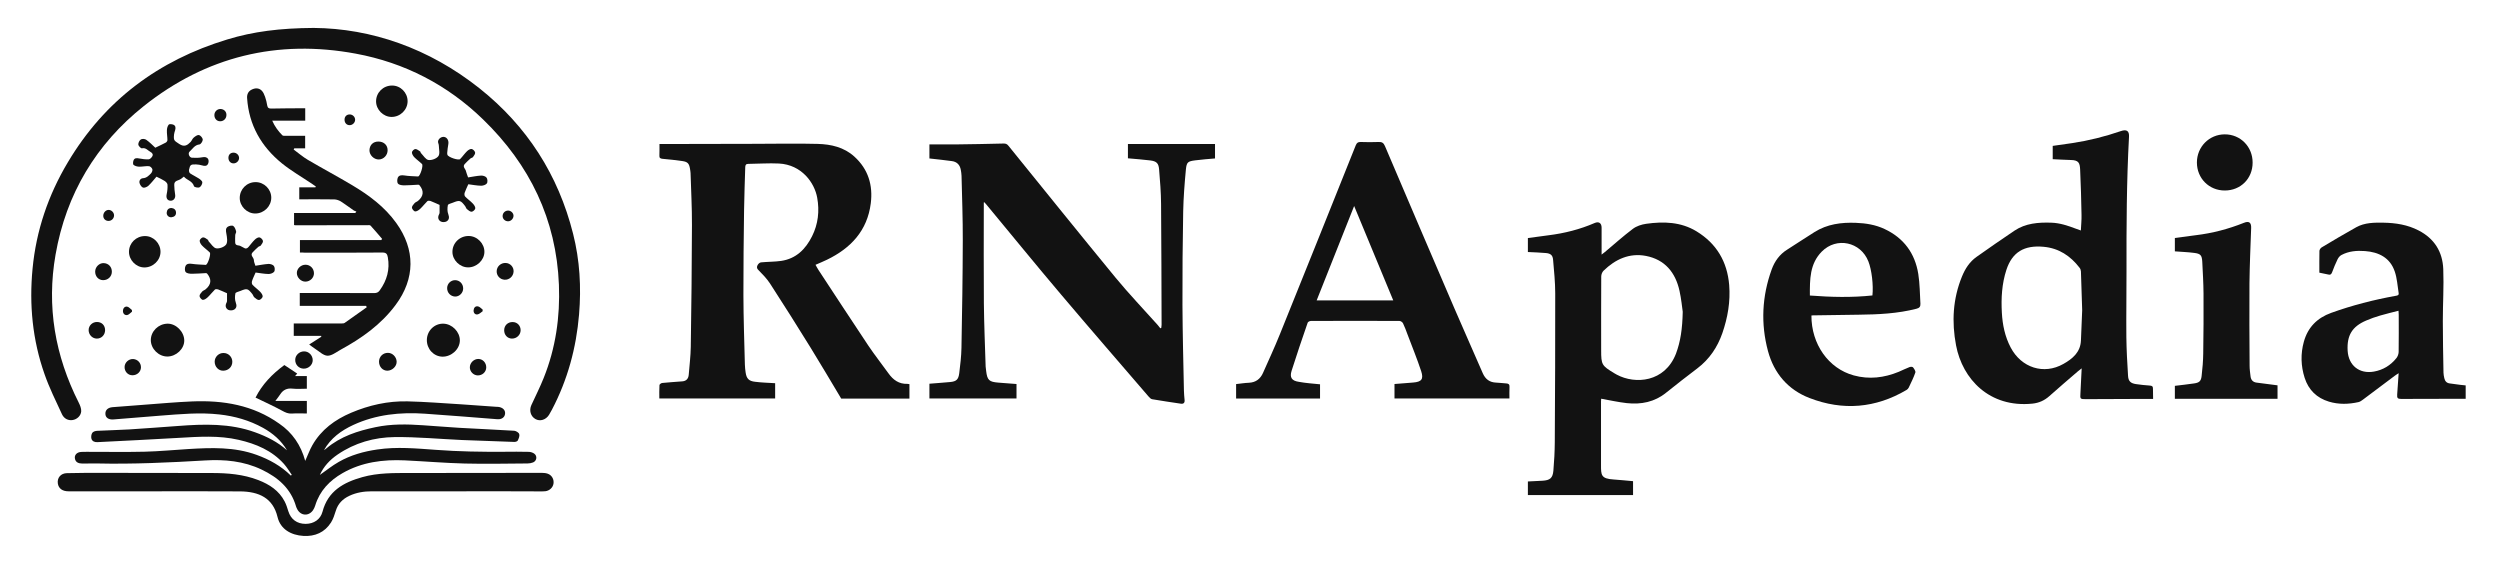 <?xml version="1.0" encoding="utf-8"?>
<!-- Generator: Adobe Illustrator 27.0.0, SVG Export Plug-In . SVG Version: 6.00 Build 0)  -->
<svg version="1.1" id="Camada_1" xmlns="http://www.w3.org/2000/svg" xmlns:xlink="http://www.w3.org/1999/xlink" x="0px" y="0px"
	 viewBox="0 0 340.16 76.54" style="enable-background:new 0 0 340.16 76.54;" xml:space="preserve">
<style type="text/css">
	.st0{fill:#121212;}
</style>
<g>
	<path class="st0" d="M105.47,52.14c0,0.72,0,1.41,0,2.08c-5.25,0-10.48,0-15.76,0c0-0.59-0.02-1.21,0.02-1.83
		c0.01-0.1,0.22-0.26,0.36-0.28c0.91-0.09,1.82-0.15,2.74-0.22c0.54-0.04,0.83-0.35,0.88-0.88c0.1-1.27,0.26-2.53,0.28-3.8
		c0.08-5.53,0.15-11.06,0.16-16.6c0.01-2.36-0.12-4.71-0.19-7.07c-0.01-0.2-0.05-0.4-0.08-0.6c-0.12-0.69-0.31-0.91-1-1.02
		c-0.9-0.13-1.82-0.23-2.73-0.31c-0.33-0.03-0.45-0.13-0.43-0.46c0.02-0.52,0.01-1.04,0.01-1.56c1.18,0,2.3,0,3.41,0
		c3.17-0.01,6.35-0.01,9.52-0.02c2.87,0,5.73-0.07,8.6,0.01c1.81,0.05,3.57,0.44,4.99,1.73c1.89,1.72,2.54,3.89,2.23,6.36
		c-0.47,3.72-2.72,6.1-5.96,7.67c-0.49,0.24-0.99,0.44-1.56,0.69c0.14,0.25,0.27,0.5,0.42,0.73c2.25,3.42,4.48,6.84,6.75,10.24
		c0.87,1.3,1.84,2.52,2.75,3.79c0.64,0.9,1.43,1.48,2.59,1.44c0.08,0,0.16,0.02,0.27,0.04c0,0.67,0,1.32,0,1.97
		c-3.16,0-6.29,0-9.28,0c-1.4-2.34-2.76-4.65-4.16-6.92c-1.81-2.93-3.65-5.84-5.52-8.73c-0.45-0.69-1.04-1.29-1.62-1.88
		c-0.25-0.26-0.17-0.47-0.06-0.67c0.08-0.15,0.28-0.33,0.45-0.34c0.91-0.09,1.83-0.07,2.74-0.2c2.03-0.3,3.32-1.59,4.2-3.35
		c0.83-1.66,1.03-3.43,0.7-5.25c-0.36-2.02-2.1-4.49-5.21-4.65c-1.38-0.07-2.78,0.04-4.17,0.05c-0.31,0-0.4,0.15-0.41,0.44
		c-0.05,1.95-0.14,3.9-0.16,5.85c-0.05,3.85-0.1,7.7-0.09,11.56c0.01,3.15,0.12,6.31,0.2,9.46c0.01,0.36,0.05,0.71,0.1,1.06
		c0.12,0.85,0.44,1.19,1.31,1.28C103.61,52.06,104.51,52.08,105.47,52.14z"/>
	<path class="st0" d="M133.86,27.54c0,0.18,0,0.36,0,0.54c0,4.4-0.03,8.8,0.01,13.19c0.03,2.87,0.15,5.73,0.24,8.6
		c0.01,0.2,0.04,0.4,0.07,0.61c0.15,1.25,0.4,1.48,1.66,1.58c0.81,0.06,1.62,0.12,2.47,0.19c0,0.61,0,1.25,0,1.97
		c-3.95,0-7.88,0-11.85,0c0-0.64,0-1.31,0-2.01c0.95-0.08,1.9-0.14,2.83-0.23c0.84-0.08,1.12-0.34,1.23-1.21
		c0.14-1.14,0.28-2.29,0.3-3.44c0.09-4.87,0.17-9.74,0.18-14.61c0.01-2.93-0.1-5.87-0.17-8.8c-0.01-0.27-0.05-0.54-0.1-0.81
		c-0.12-0.68-0.53-1.1-1.21-1.19c-1-0.14-2.01-0.24-3.06-0.36c0-0.66,0-1.33,0-1.91c1.2,0,2.38,0.01,3.56,0
		c2.17-0.03,4.34-0.06,6.51-0.12c0.31-0.01,0.49,0.06,0.68,0.3c4.85,5.99,9.68,11.99,14.57,17.94c1.83,2.22,3.83,4.31,5.75,6.46
		c0.12,0.14,0.23,0.29,0.35,0.44c0.04-0.02,0.09-0.04,0.13-0.06c0.01-0.14,0.04-0.27,0.04-0.41c-0.02-5.48-0.02-10.97-0.07-16.45
		c-0.01-1.57-0.14-3.15-0.27-4.72c-0.07-0.83-0.36-1.09-1.19-1.2c-1-0.13-2.02-0.19-3.05-0.29c0-0.65,0-1.32,0-1.95
		c3.96,0,7.89,0,11.85,0c0,0.61,0,1.28,0,1.97c-0.9,0.08-1.81,0.14-2.71,0.26c-0.98,0.13-1.15,0.24-1.25,1.22
		c-0.18,1.91-0.33,3.82-0.37,5.73c-0.08,4.24-0.11,8.49-0.1,12.73c0.02,3.88,0.12,7.77,0.2,11.65c0.01,0.42,0.05,0.85,0.09,1.27
		c0.04,0.38-0.13,0.56-0.5,0.51c-1.31-0.19-2.62-0.39-3.92-0.61c-0.18-0.03-0.36-0.23-0.5-0.39c-3.97-4.62-7.97-9.22-11.9-13.87
		c-3.39-4-6.7-8.07-10.05-12.11c-0.12-0.14-0.24-0.28-0.36-0.42C133.94,27.52,133.9,27.53,133.86,27.54z"/>
	<path class="st0" d="M222.2,67.36c-4.78,0-9.52,0-14.31,0c0-0.55,0-1.19,0-1.85c0.67-0.03,1.33-0.06,1.99-0.1
		c1.02-0.06,1.39-0.36,1.48-1.37c0.11-1.28,0.18-2.57,0.19-3.86c0.04-6.76,0.07-13.51,0.06-20.27c0-1.52-0.16-3.04-0.29-4.56
		c-0.05-0.62-0.33-0.86-0.96-0.92c-0.81-0.08-1.62-0.09-2.47-0.14c0-0.64,0-1.25,0-1.9c0.94-0.13,1.88-0.26,2.82-0.38
		c2.17-0.27,4.26-0.8,6.27-1.67c0.56-0.24,0.94,0.01,0.94,0.64c0,1.2,0,2.4,0,3.66c0.15-0.11,0.31-0.23,0.45-0.35
		c1.26-1.06,2.49-2.16,3.8-3.15c0.5-0.38,1.19-0.6,1.82-0.69c2.37-0.33,4.72-0.27,6.85,1.03c2.72,1.66,4.18,4.13,4.44,7.31
		c0.18,2.25-0.2,4.42-0.93,6.54c-0.67,1.92-1.76,3.54-3.39,4.78c-1.43,1.09-2.86,2.19-4.26,3.32c-1.58,1.28-3.4,1.63-5.36,1.42
		c-1.16-0.13-2.3-0.39-3.48-0.6c-0.01,0.09-0.02,0.23-0.02,0.38c0,2.89,0,5.77,0,8.66c0,1.35,0,1.84,1.71,1.95
		c0.88,0.06,1.75,0.15,2.65,0.23C222.2,66.14,222.2,66.76,222.2,67.36z M228.96,42.42c-0.09-0.58-0.19-1.73-0.44-2.85
		c-0.55-2.49-1.98-4.25-4.57-4.75c-2.26-0.43-4.16,0.46-5.76,2.01c-0.19,0.18-0.32,0.52-0.32,0.79c-0.02,3.34-0.01,6.69-0.01,10.03
		c0,1.97,0.08,2.1,1.78,3.13c0.12,0.07,0.23,0.14,0.35,0.2c2.5,1.34,6.53,1.05,8.05-2.86C228.66,46.46,228.91,44.75,228.96,42.42z"
		/>
	<path class="st0" d="M292.96,54.28c-0.69,0-1.31,0-1.94,0c-2.41,0.01-4.82,0.02-7.22,0.03c-0.76,0-0.78-0.03-0.73-0.77
		c0.06-1.1,0.11-2.19,0.17-3.42c-0.23,0.18-0.38,0.29-0.51,0.4c-1.3,1.12-2.6,2.23-3.88,3.37c-0.67,0.6-1.42,0.94-2.32,1.03
		c-5.83,0.59-9.51-3.34-10.38-7.92c-0.61-3.2-0.44-6.35,0.81-9.39c0.43-1.05,1.03-1.99,1.98-2.66c1.71-1.2,3.41-2.4,5.15-3.56
		c1.52-1.02,3.26-1.15,5.03-1.09c1.17,0.04,2.26,0.41,3.34,0.82c0.2,0.08,0.41,0.15,0.67,0.24c0.03-0.74,0.11-1.43,0.09-2.11
		c-0.04-2.07-0.09-4.14-0.19-6.2c-0.04-0.88-0.21-1.26-1.26-1.28c-0.81-0.02-1.62-0.07-2.47-0.11c0-0.61,0-1.2,0-1.81
		c0.89-0.13,1.78-0.25,2.66-0.38c2.25-0.34,4.45-0.89,6.6-1.63c0.8-0.28,1.17-0.03,1.12,0.78c-0.33,6.09-0.35,12.18-0.34,18.27
		c0.01,2.99-0.05,5.98-0.02,8.96c0.02,1.76,0.12,3.52,0.23,5.28c0.04,0.74,0.35,1.02,1.07,1.13c0.62,0.09,1.24,0.16,1.87,0.2
		c0.32,0.02,0.46,0.1,0.45,0.44C292.94,53.35,292.96,53.79,292.96,54.28z M283.31,42.21c-0.06-1.85-0.11-3.56-0.17-5.27
		c-0.01-0.17-0.07-0.37-0.18-0.5c-1.24-1.62-2.82-2.67-4.89-2.86c-2.65-0.25-4.28,0.73-5.07,3.13c-0.62,1.9-0.73,3.86-0.62,5.83
		c0.09,1.65,0.42,3.26,1.2,4.74c1.45,2.76,4.51,3.75,7.17,2.24c1.23-0.69,2.32-1.58,2.39-3.18
		C283.21,44.92,283.26,43.5,283.31,42.21z"/>
	<path class="st0" d="M179.61,52.29c0,0.66,0,1.31,0,1.94c-3.81,0-7.6,0-11.42,0c0-0.62,0-1.28,0-1.97
		c0.59-0.06,1.16-0.16,1.73-0.18c0.94-0.04,1.56-0.51,1.93-1.34c0.77-1.73,1.57-3.46,2.28-5.22c3.46-8.58,6.91-17.16,10.34-25.75
		c0.14-0.34,0.31-0.46,0.67-0.45c0.81,0.03,1.63,0.03,2.44,0c0.45-0.02,0.67,0.11,0.86,0.55c3.13,7.36,6.28,14.71,9.44,22.06
		c1.27,2.96,2.59,5.89,3.87,8.85c0.36,0.82,0.94,1.25,1.83,1.28c0.46,0.01,0.91,0.09,1.37,0.11c0.3,0.02,0.46,0.12,0.44,0.46
		c-0.03,0.54-0.01,1.08-0.01,1.59c-5.24,0-10.42,0-15.64,0c0-0.62,0-1.27,0-1.97c0.85-0.07,1.69-0.13,2.53-0.2
		c1.15-0.09,1.46-0.45,1.1-1.55c-0.56-1.69-1.23-3.33-1.86-5c-0.19-0.51-0.37-1.02-0.61-1.51c-0.07-0.15-0.31-0.32-0.47-0.32
		c-4.02-0.02-8.05-0.02-12.07,0c-0.15,0-0.39,0.12-0.43,0.23c-0.75,2.18-1.5,4.35-2.19,6.55c-0.29,0.92,0.03,1.36,0.97,1.5
		C177.67,52.13,178.63,52.19,179.61,52.29z M189.57,40.87c-1.78-4.3-3.53-8.51-5.32-12.84c-1.72,4.33-3.39,8.54-5.1,12.84
		C182.66,40.87,186.08,40.87,189.57,40.87z"/>
	<path class="st0" d="M42.67,3.8c7.86,0.06,15.7,2.77,22.55,8.2c6.48,5.15,10.74,11.78,12.76,19.82c0.91,3.6,1.12,7.26,0.81,10.96
		c-0.38,4.56-1.56,8.9-3.69,12.96c-0.13,0.24-0.26,0.48-0.4,0.71c-0.43,0.68-1.22,0.92-1.84,0.57c-0.66-0.37-0.89-1.17-0.56-1.9
		c0.56-1.23,1.18-2.44,1.68-3.7c1.63-4.06,2.24-8.31,2.07-12.66c-0.35-8.9-3.97-16.35-10.31-22.5c-4.86-4.72-10.69-7.73-17.33-8.96
		c-10.65-1.98-20.37,0.39-28.84,7.13C13.08,19.59,9,26.39,7.56,34.64C6.32,41.7,7.49,48.4,10.71,54.78
		c0.18,0.36,0.36,0.79,0.34,1.18c-0.04,0.62-0.58,1.1-1.16,1.19c-0.57,0.1-1.17-0.16-1.46-0.79c-0.83-1.8-1.72-3.58-2.37-5.45
		c-1.64-4.65-2.1-9.46-1.63-14.35c0.49-5.18,2.13-10,4.79-14.46c5.02-8.44,12.35-13.89,21.7-16.73C34.46,4.29,38.09,3.83,42.67,3.8z
		"/>
	<path class="st0" d="M41.53,62.71c0.34-0.75,0.6-1.48,0.97-2.13c1.21-2.12,3.07-3.48,5.28-4.42c2.45-1.04,5.01-1.61,7.66-1.55
		c2.47,0.06,4.94,0.26,7.41,0.41c1.56,0.1,3.11,0.22,4.67,0.33c0.14,0.01,0.27,0,0.4,0.03c0.57,0.12,0.86,0.48,0.8,0.94
		c-0.06,0.48-0.48,0.77-1.06,0.72c-3.28-0.25-6.56-0.53-9.84-0.75c-3.36-0.23-6.65,0.1-9.75,1.53c-1.64,0.76-3.07,1.79-3.99,3.43
		c0.11-0.08,0.23-0.15,0.33-0.24c1.94-1.64,4.27-2.38,6.69-2.89c2.13-0.45,4.28-0.41,6.43-0.26c1.66,0.11,3.31,0.25,4.97,0.35
		c2.49,0.14,4.98,0.25,7.47,0.4c0.25,0.02,0.62,0.25,0.68,0.46c0.08,0.25-0.07,0.6-0.2,0.87c-0.06,0.12-0.32,0.2-0.48,0.19
		c-2.37-0.08-4.75-0.16-7.12-0.26c-3.05-0.14-6.1-0.43-9.15-0.4c-2.77,0.03-5.43,0.78-7.77,2.38c-1.05,0.72-1.89,1.61-2.41,2.77
		c0.86-0.6,1.67-1.26,2.57-1.77c1.62-0.93,3.39-1.42,5.23-1.69c2.68-0.4,5.35-0.14,8.02,0.05c3.08,0.23,6.17,0.28,9.26,0.26
		c1.12-0.01,2.24-0.02,3.36,0.01c0.25,0.01,0.54,0.1,0.74,0.25c0.44,0.33,0.33,0.99-0.17,1.19c-0.23,0.09-0.49,0.14-0.74,0.14
		c-2.85,0.02-5.71,0.08-8.56,0.01c-2.71-0.07-5.42-0.3-8.13-0.43c-2.97-0.14-5.87,0.23-8.5,1.74c-1.76,1.01-3.1,2.4-3.71,4.4
		c-0.07,0.22-0.17,0.45-0.3,0.64c-0.59,0.85-1.67,0.78-2.15-0.14c-0.06-0.12-0.12-0.24-0.16-0.37c-0.71-2.46-2.46-3.95-4.67-5.01
		c-2.44-1.17-5.06-1.41-7.7-1.25c-4.91,0.29-9.83,0.52-14.75,0.41c-0.66-0.01-1.32,0.02-1.99,0.01c-0.43-0.01-0.83-0.12-0.96-0.59
		c-0.15-0.53,0.22-0.96,0.85-0.99c0.47-0.02,0.95-0.01,1.43-0.01c2.41,0,4.82,0.04,7.23-0.02c1.97-0.05,3.93-0.24,5.89-0.36
		c3.14-0.19,6.27-0.31,9.3,0.79c1.74,0.63,3.33,1.51,4.66,2.82c0.04-0.03,0.09-0.07,0.13-0.1c-0.35-0.5-0.67-1.04-1.07-1.49
		c-1.64-1.83-3.8-2.73-6.14-3.27c-2.72-0.63-5.46-0.43-8.21-0.27c-3.67,0.22-7.35,0.39-11.03,0.58c-0.39,0.02-0.71-0.12-0.81-0.47
		c-0.07-0.24-0.02-0.58,0.11-0.79c0.11-0.17,0.42-0.27,0.65-0.28c1.46-0.08,2.92-0.1,4.37-0.19c2.22-0.14,4.43-0.31,6.64-0.47
		c3.55-0.27,7.08-0.38,10.5,0.86c1.58,0.57,3.07,1.31,4.34,2.45c-0.79-1.34-1.93-2.32-3.27-3.06c-1.85-1.02-3.85-1.59-5.94-1.82
		c-2.66-0.3-5.32-0.04-7.97,0.16c-2.15,0.17-4.29,0.36-6.44,0.52c-0.66,0.05-1.06-0.24-1.09-0.72c-0.04-0.53,0.31-0.89,0.97-0.95
		c1.44-0.12,2.87-0.23,4.31-0.33c2.16-0.16,4.33-0.36,6.49-0.45c4.26-0.18,8.32,0.49,11.88,3.02
		C39.78,58.86,40.94,60.56,41.53,62.71z"/>
	<path class="st0" d="M315.58,37.1c0-1.03-0.01-2,0.01-2.96c0-0.16,0.16-0.39,0.31-0.48c1.56-0.93,3.11-1.86,4.7-2.74
		c1.15-0.64,2.45-0.64,3.72-0.62c1.66,0.03,3.27,0.28,4.77,1.06c2.15,1.11,3.26,2.91,3.35,5.26c0.09,2.35-0.06,4.71-0.06,7.06
		c0,2.34,0.05,4.68,0.09,7.02c0,0.25,0.06,0.51,0.11,0.75c0.09,0.4,0.31,0.67,0.74,0.72c0.47,0.06,0.94,0.13,1.41,0.19
		c0.25,0.03,0.5,0.06,0.76,0.08c0,0.62,0,1.2,0,1.82c-0.3,0-0.6,0-0.89,0c-2.63,0.01-5.25,0.01-7.88,0.02
		c-0.47,0-0.59-0.11-0.55-0.6c0.06-0.93,0.13-1.85,0.2-2.9c-0.23,0.15-0.39,0.24-0.53,0.35c-1.44,1.08-2.88,2.16-4.32,3.24
		c-0.19,0.14-0.39,0.29-0.61,0.34c-1.34,0.3-2.69,0.34-4.02-0.06c-1.66-0.5-2.78-1.59-3.31-3.24c-0.52-1.62-0.56-3.28-0.11-4.91
		c0.54-1.95,1.8-3.24,3.72-3.93c2.86-1.03,5.79-1.78,8.78-2.32c0.24-0.04,0.45-0.07,0.4-0.38c-0.16-0.98-0.21-2-0.53-2.93
		c-0.64-1.88-2.17-2.64-4.05-2.78c-1.11-0.08-2.21,0-3.21,0.54c-0.22,0.12-0.41,0.35-0.52,0.58c-0.28,0.58-0.53,1.18-0.75,1.78
		c-0.12,0.31-0.27,0.37-0.57,0.28C316.33,37.25,315.91,37.17,315.58,37.1z M326.35,42.28c-0.88,0.23-1.69,0.42-2.48,0.65
		c-0.65,0.19-1.29,0.41-1.91,0.68c-1.92,0.82-2.65,2.02-2.53,4.12c0.12,2,1.6,3.18,3.57,2.83c1.25-0.22,2.28-0.85,3.07-1.84
		c0.17-0.22,0.29-0.54,0.3-0.82c0.03-1.7,0.01-3.4,0.01-5.09C326.38,42.65,326.36,42.5,326.35,42.28z"/>
	<path class="st0" d="M246.47,42.93c-0.02,3.88,2.31,7.21,5.76,8.15c2.08,0.57,4.13,0.33,6.12-0.49c0.5-0.21,0.98-0.46,1.49-0.65
		c0.13-0.05,0.4-0.04,0.46,0.05c0.16,0.2,0.37,0.52,0.31,0.7c-0.24,0.7-0.58,1.37-0.9,2.05c-0.06,0.13-0.18,0.25-0.3,0.32
		c-4.22,2.49-8.66,2.85-13.19,1.1c-2.92-1.12-4.84-3.35-5.66-6.39c-1-3.73-0.82-7.45,0.5-11.1c0.41-1.13,1.08-2.06,2.12-2.71
		c1.25-0.79,2.47-1.61,3.72-2.39c1.72-1.08,3.64-1.33,5.62-1.25c1.35,0.05,2.67,0.26,3.9,0.84c2.61,1.22,4.14,3.3,4.59,6.12
		c0.21,1.33,0.21,2.7,0.29,4.05c0.02,0.38-0.13,0.58-0.54,0.68c-2.57,0.66-5.19,0.78-7.82,0.81c-2.07,0.02-4.14,0.06-6.21,0.09
		C246.66,42.9,246.58,42.92,246.47,42.93z M254.77,40.2c0.15-1.41-0.1-3.5-0.55-4.63c-1.05-2.67-4.33-3.37-6.34-1.34
		c-1.65,1.67-1.63,3.8-1.62,5.98C249.15,40.43,251.97,40.5,254.77,40.2z"/>
	<path class="st0" d="M40.81,34.36c0-0.58,0-1.11,0-1.7c3.69,0,7.38,0,11.07,0c0.04-0.05,0.07-0.11,0.11-0.16
		c-0.52-0.61-1.04-1.22-1.58-1.81c-0.08-0.08-0.29-0.05-0.43-0.05c-3.26,0-6.52,0.01-9.78,0.01c-0.05,0-0.1-0.02-0.19-0.03
		c0-0.53,0-1.06,0-1.64c2.78,0,5.55,0,8.33,0c0.05-0.07,0.1-0.14,0.15-0.2c-0.12-0.05-0.26-0.08-0.36-0.15
		c-0.59-0.4-1.15-0.84-1.75-1.22c-0.26-0.16-0.59-0.27-0.89-0.28c-1.58-0.03-3.15-0.01-4.77-0.01c0-0.55,0-1.06,0-1.63
		c0.73,0,1.47,0,2.2,0c0.02-0.04,0.03-0.08,0.05-0.12c-0.15-0.11-0.3-0.22-0.46-0.32c-1.39-0.94-2.86-1.78-4.16-2.83
		c-2.8-2.28-4.49-5.21-4.73-8.89c-0.03-0.51,0.17-0.91,0.61-1.13c0.47-0.24,0.98-0.26,1.37,0.12c0.23,0.22,0.36,0.56,0.47,0.86
		c0.14,0.38,0.22,0.78,0.29,1.18c0.06,0.34,0.24,0.42,0.57,0.41c1.36-0.03,2.72-0.03,4.07-0.04c0.17,0,0.33,0,0.53,0
		c0,0.58,0,1.11,0,1.69c-1.47,0-2.93,0-4.49,0c0.35,0.8,0.82,1.43,1.38,1.99c0.08,0.08,0.29,0.07,0.43,0.07c0.88,0.01,1.76,0,2.67,0
		c0,0.57,0,1.11,0,1.7c-0.49,0-0.99,0-1.48,0c-0.03,0.06-0.06,0.11-0.08,0.17c0.64,0.47,1.25,1,1.93,1.4c1.99,1.17,4.02,2.25,6,3.43
		c2.3,1.37,4.43,2.94,6.02,5.15c2.62,3.63,2.59,7.58-0.08,11.16c-1.99,2.68-4.63,4.54-7.51,6.11c-0.58,0.32-1.19,0.82-1.77,0.8
		c-0.58-0.03-1.14-0.61-1.7-0.96c-0.27-0.17-0.51-0.37-0.78-0.57c0.58-0.37,1.11-0.71,1.65-1.05c-0.01-0.04-0.02-0.08-0.02-0.12
		c-1.23,0-2.47,0-3.73,0c0-0.6,0-1.12,0-1.69c0.21,0,0.39,0,0.57,0c1.95,0,3.9,0,5.86,0c0.17,0,0.37,0.01,0.49-0.07
		c1.01-0.7,2.01-1.42,3.01-2.13c-0.03-0.06-0.05-0.13-0.08-0.19c-3,0-6,0-9.03,0c0-0.61,0-1.15,0-1.75c0.19,0,0.37,0,0.55,0
		c3.19,0,6.38-0.01,9.57,0.01c0.34,0,0.57-0.1,0.76-0.37c0.98-1.36,1.4-2.84,1.1-4.51c-0.08-0.45-0.23-0.64-0.74-0.64
		c-3.51,0.03-7.03,0.02-10.54,0.02C41.3,34.36,41.08,34.36,40.81,34.36z"/>
	<path class="st0" d="M309.89,52.43c0,0.61,0,1.21,0,1.83c-4.66,0-9.3,0-13.97,0c0-0.57,0-1.15,0-1.76c0.88-0.11,1.75-0.2,2.62-0.33
		c0.69-0.1,0.94-0.3,1.02-1c0.12-1.02,0.21-2.06,0.22-3.09c0.04-2.71,0.06-5.43,0.04-8.14c-0.01-1.44-0.1-2.88-0.17-4.32
		c-0.05-0.89-0.22-1.1-1.11-1.21c-0.85-0.11-1.72-0.14-2.62-0.21c0-0.59,0-1.19,0-1.82c0.96-0.13,1.91-0.26,2.87-0.38
		c2.25-0.27,4.42-0.84,6.52-1.68c0.71-0.29,1.02-0.04,0.99,0.72c-0.09,2.51-0.2,5.02-0.23,7.52c-0.03,3.73,0,7.47,0.02,11.2
		c0,0.49,0.07,0.98,0.13,1.47c0.06,0.48,0.34,0.77,0.82,0.83C307.98,52.19,308.9,52.31,309.89,52.43z"/>
	<path class="st0" d="M62.07,66.85c-3.84,0-7.67,0-11.51,0c-1.04,0-2.06,0.16-3.02,0.61c-0.9,0.42-1.55,1.06-1.85,2.04
		c-0.17,0.55-0.35,1.11-0.65,1.59c-0.86,1.35-2.18,1.92-3.74,1.83c-1.69-0.1-3.14-0.9-3.54-2.58c-0.62-2.59-2.54-3.46-5.1-3.48
		c-4.09-0.03-8.18-0.01-12.28-0.01c-3.68,0-7.37,0-11.05,0c-0.84,0-1.35-0.38-1.46-1.05c-0.12-0.77,0.39-1.4,1.22-1.42
		c1.54-0.04,3.09-0.04,4.63-0.04c5.03,0,10.05,0.02,15.08,0.02c2.16,0,4.3,0.17,6.34,0.96c1.51,0.58,2.82,1.43,3.59,2.91
		c0.22,0.42,0.36,0.88,0.5,1.33c0.34,1.1,1.18,1.72,2.35,1.72c1.12,0,2.02-0.6,2.3-1.65c0.74-2.82,2.86-3.99,5.42-4.71
		c2.11-0.59,4.26-0.56,6.41-0.56c6.01-0.01,12.02-0.02,18.03-0.02c0.27,0,0.55,0.03,0.8,0.12c0.56,0.21,0.86,0.77,0.77,1.35
		c-0.08,0.53-0.55,0.97-1.12,1.03c-0.27,0.03-0.54,0.02-0.81,0.02C69.61,66.84,65.84,66.84,62.07,66.85
		C62.07,66.85,62.07,66.85,62.07,66.85z"/>
	<path class="st0" d="M34.75,36.16c0.6-0.09,1.19-0.21,1.78-0.25c0.25-0.01,0.61,0.1,0.74,0.28c0.13,0.18,0.16,0.61,0.03,0.78
		c-0.14,0.19-0.51,0.32-0.77,0.31c-0.59-0.01-1.19-0.13-1.75-0.2c-0.2,0.46-0.38,0.81-0.49,1.17c-0.05,0.15-0.03,0.4,0.07,0.5
		c0.32,0.34,0.71,0.61,1.04,0.95c0.17,0.18,0.36,0.44,0.34,0.65c-0.02,0.18-0.31,0.45-0.49,0.47c-0.21,0.01-0.45-0.2-0.64-0.36
		c-0.12-0.1-0.16-0.3-0.26-0.43c-0.63-0.79-0.73-0.82-1.65-0.44c-0.24,0.1-0.65,0.18-0.67,0.33c-0.08,0.4-0.09,0.87,0.05,1.24
		c0.16,0.43,0.12,0.76-0.23,0.97c-0.2,0.12-0.58,0.14-0.79,0.03c-0.36-0.2-0.45-0.57-0.24-0.97c0.04-0.07,0.07-0.16,0.07-0.24
		c0.01-0.36,0-0.71,0-1.05c-0.42-0.18-0.83-0.38-1.24-0.53c-0.12-0.04-0.33-0.04-0.41,0.03c-0.34,0.33-0.62,0.71-0.96,1.03
		c-0.19,0.18-0.46,0.38-0.68,0.37c-0.16,0-0.44-0.32-0.45-0.51c-0.01-0.21,0.21-0.45,0.37-0.63c0.12-0.13,0.32-0.18,0.46-0.3
		c0.77-0.64,0.84-1.34,0.22-2.11c-0.04-0.05-0.11-0.09-0.17-0.09c-0.64,0.03-1.27,0.09-1.91,0.09c-0.29,0-0.68-0.04-0.85-0.23
		c-0.15-0.16-0.14-0.59-0.03-0.82c0.15-0.33,0.5-0.36,0.88-0.3c0.61,0.09,1.23,0.1,1.85,0.14c0.02,0,0.04,0,0.05,0
		c0.27-0.09,0.72-1.49,0.52-1.69c-0.33-0.33-0.73-0.6-1.05-0.94c-0.17-0.18-0.33-0.45-0.32-0.67c0.01-0.16,0.29-0.44,0.46-0.44
		c0.22-0.01,0.45,0.19,0.66,0.33c0.06,0.04,0.05,0.17,0.11,0.22c0.33,0.34,0.64,0.88,1.02,0.94c0.43,0.07,1.11-0.18,1.35-0.52
		c0.23-0.35,0.12-0.99,0.03-1.48c-0.07-0.39-0.13-0.73,0.21-0.95c0.2-0.12,0.57-0.2,0.73-0.09c0.21,0.14,0.32,0.47,0.39,0.74
		c0.04,0.14-0.11,0.32-0.12,0.48c-0.02,0.34-0.02,0.67-0.01,1.01c0.01,0.52,0.5,0.34,0.75,0.51c0.12,0.09,0.28,0.12,0.4,0.21
		c0.26,0.19,0.48,0.13,0.67-0.1c0.28-0.33,0.54-0.69,0.85-0.99c0.16-0.16,0.44-0.34,0.63-0.31c0.19,0.03,0.45,0.29,0.48,0.49
		c0.03,0.19-0.17,0.43-0.3,0.62c-0.06,0.08-0.22,0.09-0.31,0.16c-0.28,0.25-0.55,0.5-0.8,0.77c-0.36,0.39,0.12,0.67,0.17,1.01
		C34.54,35.61,34.64,35.81,34.75,36.16z"/>
	<path class="st0" d="M63.69,24.14c0.6-0.09,1.19-0.22,1.78-0.25c0.25-0.01,0.61,0.1,0.74,0.29c0.13,0.18,0.16,0.61,0.03,0.78
		c-0.14,0.19-0.51,0.31-0.77,0.31c-0.59-0.01-1.19-0.13-1.75-0.2c-0.2,0.46-0.38,0.81-0.5,1.17c-0.05,0.15-0.03,0.4,0.07,0.5
		c0.32,0.34,0.72,0.61,1.04,0.95c0.17,0.18,0.36,0.45,0.34,0.66c-0.02,0.18-0.31,0.45-0.5,0.46c-0.21,0.01-0.45-0.2-0.64-0.36
		c-0.11-0.09-0.14-0.27-0.23-0.39c-0.62-0.82-0.76-0.86-1.69-0.48c-0.24,0.1-0.64,0.18-0.67,0.33c-0.08,0.4-0.09,0.87,0.06,1.24
		c0.16,0.43,0.11,0.76-0.23,0.97c-0.2,0.12-0.58,0.14-0.79,0.02c-0.36-0.2-0.45-0.57-0.24-0.97c0.04-0.07,0.07-0.16,0.07-0.24
		c0.01-0.36,0-0.71,0-1.05c-0.42-0.18-0.83-0.38-1.25-0.54c-0.12-0.04-0.33-0.04-0.41,0.03c-0.34,0.33-0.62,0.71-0.96,1.03
		c-0.19,0.18-0.46,0.37-0.69,0.37c-0.16,0-0.44-0.32-0.45-0.51c-0.01-0.21,0.21-0.45,0.37-0.63c0.12-0.13,0.32-0.18,0.46-0.3
		c0.76-0.63,0.83-1.35,0.21-2.11c-0.04-0.05-0.11-0.09-0.17-0.09c-0.64,0.03-1.27,0.09-1.91,0.09c-0.29,0-0.68-0.04-0.85-0.23
		c-0.15-0.16-0.13-0.59-0.03-0.82c0.15-0.33,0.5-0.36,0.88-0.3c0.61,0.1,1.23,0.1,1.85,0.14c0.02,0,0.04,0,0.05,0
		c0.27-0.09,0.72-1.49,0.51-1.69c-0.33-0.33-0.73-0.6-1.05-0.93c-0.17-0.18-0.33-0.45-0.32-0.67c0.01-0.16,0.29-0.44,0.46-0.44
		c0.22-0.01,0.45,0.2,0.66,0.33c0.06,0.04,0.05,0.17,0.11,0.22c0.33,0.34,0.64,0.88,1.02,0.94c0.43,0.06,1.1-0.18,1.35-0.53
		c0.24-0.32,0.07-0.95,0.06-1.44c0-0.18-0.12-0.36-0.11-0.53c0.03-0.39,0.46-0.7,0.84-0.64c0.41,0.07,0.65,0.51,0.56,0.99
		c-0.08,0.39-0.11,0.79-0.15,1.19c-0.01,0.08,0.01,0.17,0.03,0.25c0.08,0.32,1.51,0.81,1.73,0.58c0.33-0.33,0.59-0.73,0.93-1.06
		c0.16-0.16,0.44-0.34,0.63-0.31c0.19,0.03,0.45,0.29,0.48,0.49c0.03,0.19-0.17,0.43-0.3,0.62c-0.06,0.08-0.22,0.09-0.31,0.16
		c-0.28,0.25-0.55,0.5-0.8,0.77c-0.36,0.39,0.12,0.67,0.17,1.01C63.48,23.59,63.57,23.79,63.69,24.14z"/>
	<path class="st0" d="M302.71,25.92c-2.14,0-3.79-1.66-3.79-3.81c0-2.13,1.67-3.82,3.78-3.83c2.14-0.01,3.81,1.68,3.8,3.85
		C306.5,24.29,304.88,25.92,302.71,25.92z"/>
	<path class="st0" d="M25.02,24.03c-0.17,0.13-0.27,0.22-0.38,0.3c-0.33,0.26-0.97,0.2-0.93,0.85c0.02,0.43,0.04,0.87,0.12,1.3
		c0.08,0.45-0.19,0.85-0.63,0.83c-0.45-0.02-0.63-0.38-0.52-0.89c0.09-0.42,0.14-0.87,0.11-1.3c-0.01-0.18-0.22-0.39-0.39-0.5
		c-0.3-0.2-0.65-0.35-1.11-0.58c-0.32,0.37-0.67,0.83-1.08,1.22c-0.18,0.17-0.53,0.32-0.74,0.27c-0.21-0.06-0.41-0.37-0.48-0.61
		c-0.1-0.34,0.13-0.65,0.46-0.67c0.5-0.03,0.79-0.35,1.09-0.65c0.13-0.13,0.24-0.42,0.19-0.58c-0.05-0.17-0.29-0.4-0.46-0.41
		c-0.45-0.03-0.9,0.08-1.35,0.07c-0.26-0.01-0.57-0.09-0.75-0.25c-0.11-0.1-0.07-0.45,0.01-0.64c0.14-0.31,0.44-0.29,0.75-0.23
		c0.43,0.08,0.87,0.14,1.3,0.12c0.17-0.01,0.38-0.22,0.48-0.39c0.16-0.26,0.04-0.47-0.24-0.62c-0.37-0.2-0.62-0.61-1.16-0.49
		c-0.13,0.03-0.48-0.32-0.49-0.52c-0.02-0.23,0.16-0.57,0.35-0.69c0.17-0.11,0.55-0.08,0.73,0.05c0.47,0.33,0.87,0.75,1.23,1.08
		c0.56-0.27,1-0.47,1.43-0.7c0.11-0.06,0.22-0.22,0.22-0.33c0-0.45-0.09-0.9-0.07-1.36c0.01-0.26,0.09-0.57,0.25-0.75
		c0.1-0.11,0.45-0.07,0.64,0.01c0.31,0.14,0.32,0.44,0.23,0.75c-0.06,0.19-0.13,0.39-0.15,0.59c-0.08,0.84,0.03,0.82,0.71,1.28
		c0.69,0.46,1.1,0.18,1.54-0.27c0.16-0.17,0.24-0.43,0.41-0.58c0.21-0.18,0.52-0.41,0.73-0.36c0.22,0.04,0.51,0.39,0.52,0.61
		c0.01,0.22-0.26,0.64-0.44,0.66c-0.67,0.07-0.95,0.62-1.36,0.99c-0.25,0.23-0.03,0.79,0.32,0.82c0.47,0.03,0.95,0.03,1.41-0.06
		c0.35-0.07,0.64-0.03,0.8,0.24c0.1,0.16,0.08,0.47-0.01,0.65c-0.16,0.33-0.47,0.32-0.79,0.22c-0.27-0.08-0.56-0.13-0.84-0.14
		c-0.73-0.02-0.81,0.04-0.96,0.73c-0.03,0.15,0.03,0.4,0.14,0.48c0.38,0.26,0.81,0.45,1.19,0.7c0.2,0.13,0.48,0.35,0.48,0.54
		c0,0.23-0.19,0.58-0.39,0.67c-0.2,0.09-0.69-0.02-0.74-0.15C26.17,24.6,25.43,24.53,25.02,24.03z"/>
	<path class="st0" d="M37.47,54.55c1.53,0,2.9,0,4.28,0c0,0.6,0,1.11,0,1.71c-0.68,0-1.35-0.04-2.02,0.01
		c-0.52,0.04-0.91-0.15-1.35-0.39c-1.15-0.63-2.36-1.17-3.61-1.78c0.88-1.77,2.25-3.2,3.92-4.43c0.57,0.38,1.14,0.76,1.75,1.16
		c-0.07,0.09-0.14,0.17-0.29,0.34c0.58,0,1.08,0,1.6,0c0,0.6,0,1.12,0,1.72c-0.64,0-1.3,0.06-1.94-0.01c-0.76-0.09-1.3,0.17-1.7,0.8
		C37.95,53.93,37.75,54.17,37.47,54.55z"/>
	<path class="st0" d="M22.77,48.51c-1.19,0-2.25-1.05-2.25-2.24c0.01-1.2,1.02-2.2,2.26-2.23c1.16-0.03,2.28,1.09,2.29,2.28
		C25.09,47.45,23.98,48.51,22.77,48.51z"/>
	<path class="st0" d="M58.08,46.24c0.02-1.24,1.03-2.23,2.25-2.2c1.18,0.03,2.24,1.1,2.24,2.27c0,1.19-1.13,2.24-2.38,2.22
		C59,48.5,58.06,47.48,58.08,46.24z"/>
	<path class="st0" d="M63.69,36.38c-1.12,0-2.13-0.99-2.13-2.1c-0.01-1.2,0.98-2.18,2.21-2.17c1.16,0,2.17,1.04,2.14,2.19
		C65.89,35.41,64.84,36.39,63.69,36.38z"/>
	<path class="st0" d="M34.77,24.78c1.16-0.01,2.14,0.96,2.14,2.12c0,1.17-0.99,2.15-2.18,2.15c-1.13,0-2.11-0.98-2.11-2.11
		C32.62,25.75,33.57,24.78,34.77,24.78z"/>
	<path class="st0" d="M21.84,34.27c-0.01,1.16-1.02,2.13-2.21,2.12c-1.12-0.01-2.09-1.01-2.08-2.14c0.01-1.19,0.98-2.14,2.19-2.13
		C20.88,32.12,21.84,33.1,21.84,34.27z"/>
	<path class="st0" d="M55.46,13.77c0,1.17-1,2.15-2.19,2.14c-1.12-0.01-2.1-0.99-2.1-2.12c0-1.19,0.96-2.15,2.17-2.15
		C54.49,11.63,55.46,12.6,55.46,13.77z"/>
	<path class="st0" d="M51.48,19.26c0.74,0,1.26,0.48,1.26,1.17c0.01,0.68-0.54,1.26-1.2,1.27c-0.67,0.01-1.29-0.61-1.27-1.27
		C50.3,19.72,50.77,19.26,51.48,19.26z"/>
	<path class="st0" d="M51.57,49.2c0.01-0.67,0.53-1.19,1.2-1.19c0.63-0.01,1.19,0.56,1.2,1.21c0.01,0.63-0.6,1.21-1.26,1.22
		C52.06,50.44,51.57,49.9,51.57,49.2z"/>
	<path class="st0" d="M31.61,49.23c0,0.68-0.53,1.2-1.24,1.21c-0.64,0.01-1.16-0.54-1.16-1.23c0-0.65,0.56-1.2,1.21-1.18
		C31.09,48.03,31.61,48.57,31.61,49.23z"/>
	<path class="st0" d="M42.55,49.01c0,0.63-0.57,1.16-1.23,1.15c-0.66-0.01-1.17-0.54-1.15-1.22c0.01-0.61,0.56-1.13,1.2-1.13
		C42.01,47.8,42.55,48.35,42.55,49.01z"/>
	<path class="st0" d="M15.22,36.99c-0.01,0.64-0.53,1.13-1.18,1.13c-0.64,0-1.11-0.52-1.09-1.2c0.02-0.61,0.56-1.14,1.15-1.12
		C14.76,35.82,15.23,36.31,15.22,36.99z"/>
	<path class="st0" d="M42.72,37.17c0.01,0.62-0.53,1.15-1.17,1.15c-0.61,0-1.16-0.56-1.16-1.18c0-0.59,0.54-1.11,1.16-1.12
		C42.19,36.01,42.71,36.51,42.72,37.17z"/>
	<path class="st0" d="M68.65,38.06c-0.63-0.04-1.1-0.56-1.07-1.19c0.03-0.63,0.58-1.12,1.23-1.09c0.63,0.03,1.11,0.56,1.07,1.18
		C69.84,37.61,69.29,38.1,68.65,38.06z"/>
	<path class="st0" d="M13.18,46.07c-0.61,0-1.11-0.51-1.12-1.14c-0.01-0.62,0.5-1.12,1.13-1.12c0.66,0,1.11,0.46,1.11,1.12
		C14.29,45.58,13.81,46.07,13.18,46.07z"/>
	<path class="st0" d="M69.65,46.07c-0.6-0.01-1.05-0.49-1.05-1.13c0-0.66,0.5-1.14,1.17-1.12c0.62,0.01,1.07,0.49,1.07,1.12
		C70.83,45.57,70.3,46.08,69.65,46.07z"/>
	<path class="st0" d="M65,51.08c-0.58-0.01-1.09-0.53-1.07-1.12c0.01-0.6,0.55-1.12,1.15-1.12c0.61,0,1.09,0.52,1.08,1.16
		C66.15,50.61,65.64,51.09,65,51.08z"/>
	<path class="st0" d="M19.18,49.99c-0.01,0.6-0.53,1.08-1.17,1.07c-0.6,0-1.07-0.5-1.06-1.13c0.01-0.6,0.56-1.11,1.17-1.08
		C18.73,48.89,19.19,49.38,19.18,49.99z"/>
	<path class="st0" d="M63.02,39.25c0,0.6-0.51,1.11-1.09,1.1c-0.62-0.02-1.1-0.52-1.09-1.16c0.01-0.6,0.5-1.08,1.11-1.07
		C62.56,38.14,63.02,38.63,63.02,39.25z"/>
	<path class="st0" d="M29.17,15.64c0.01-0.46,0.39-0.83,0.85-0.81c0.46,0.02,0.8,0.36,0.79,0.81c0,0.5-0.38,0.87-0.86,0.86
		C29.49,16.5,29.16,16.13,29.17,15.64z"/>
	<path class="st0" d="M14.78,30.06c-0.41,0.01-0.72-0.28-0.73-0.68c-0.01-0.43,0.33-0.82,0.73-0.82c0.39,0,0.74,0.35,0.74,0.75
		C15.51,29.73,15.19,30.05,14.78,30.06z"/>
	<path class="st0" d="M69.87,29.34c0.01,0.39-0.33,0.76-0.72,0.77c-0.4,0.01-0.73-0.28-0.76-0.66c-0.03-0.43,0.3-0.79,0.74-0.8
		C69.51,28.65,69.86,28.97,69.87,29.34z"/>
	<path class="st0" d="M32.53,21.5c0,0.39-0.35,0.73-0.75,0.73c-0.41,0-0.7-0.32-0.7-0.76c0-0.42,0.28-0.7,0.69-0.7
		C32.19,20.77,32.53,21.1,32.53,21.5z"/>
	<path class="st0" d="M46.88,16.26c0.01-0.41,0.29-0.69,0.7-0.69c0.41,0,0.75,0.34,0.74,0.74c-0.01,0.39-0.36,0.73-0.76,0.72
		C47.16,17.03,46.87,16.71,46.88,16.26z"/>
	<path class="st0" d="M23.31,28.3c0.34,0.03,0.62,0.21,0.64,0.61c0.02,0.41-0.25,0.61-0.63,0.65c-0.36,0.03-0.66-0.26-0.64-0.62
		C22.71,28.58,22.88,28.32,23.31,28.3z"/>
	<path class="st0" d="M17.96,42.41c-0.22,0.16-0.43,0.43-0.67,0.46c-0.32,0.04-0.57-0.2-0.56-0.57c0.01-0.36,0.23-0.62,0.56-0.58
		c0.24,0.03,0.44,0.3,0.66,0.46C17.96,42.25,17.96,42.33,17.96,42.41z"/>
	<path class="st0" d="M65.67,42.35c-0.23,0.15-0.44,0.39-0.69,0.43c-0.36,0.06-0.57-0.23-0.54-0.57c0.03-0.34,0.25-0.6,0.61-0.52
		c0.23,0.05,0.42,0.28,0.62,0.43C65.68,42.2,65.67,42.27,65.67,42.35z"/>
</g>
</svg>
